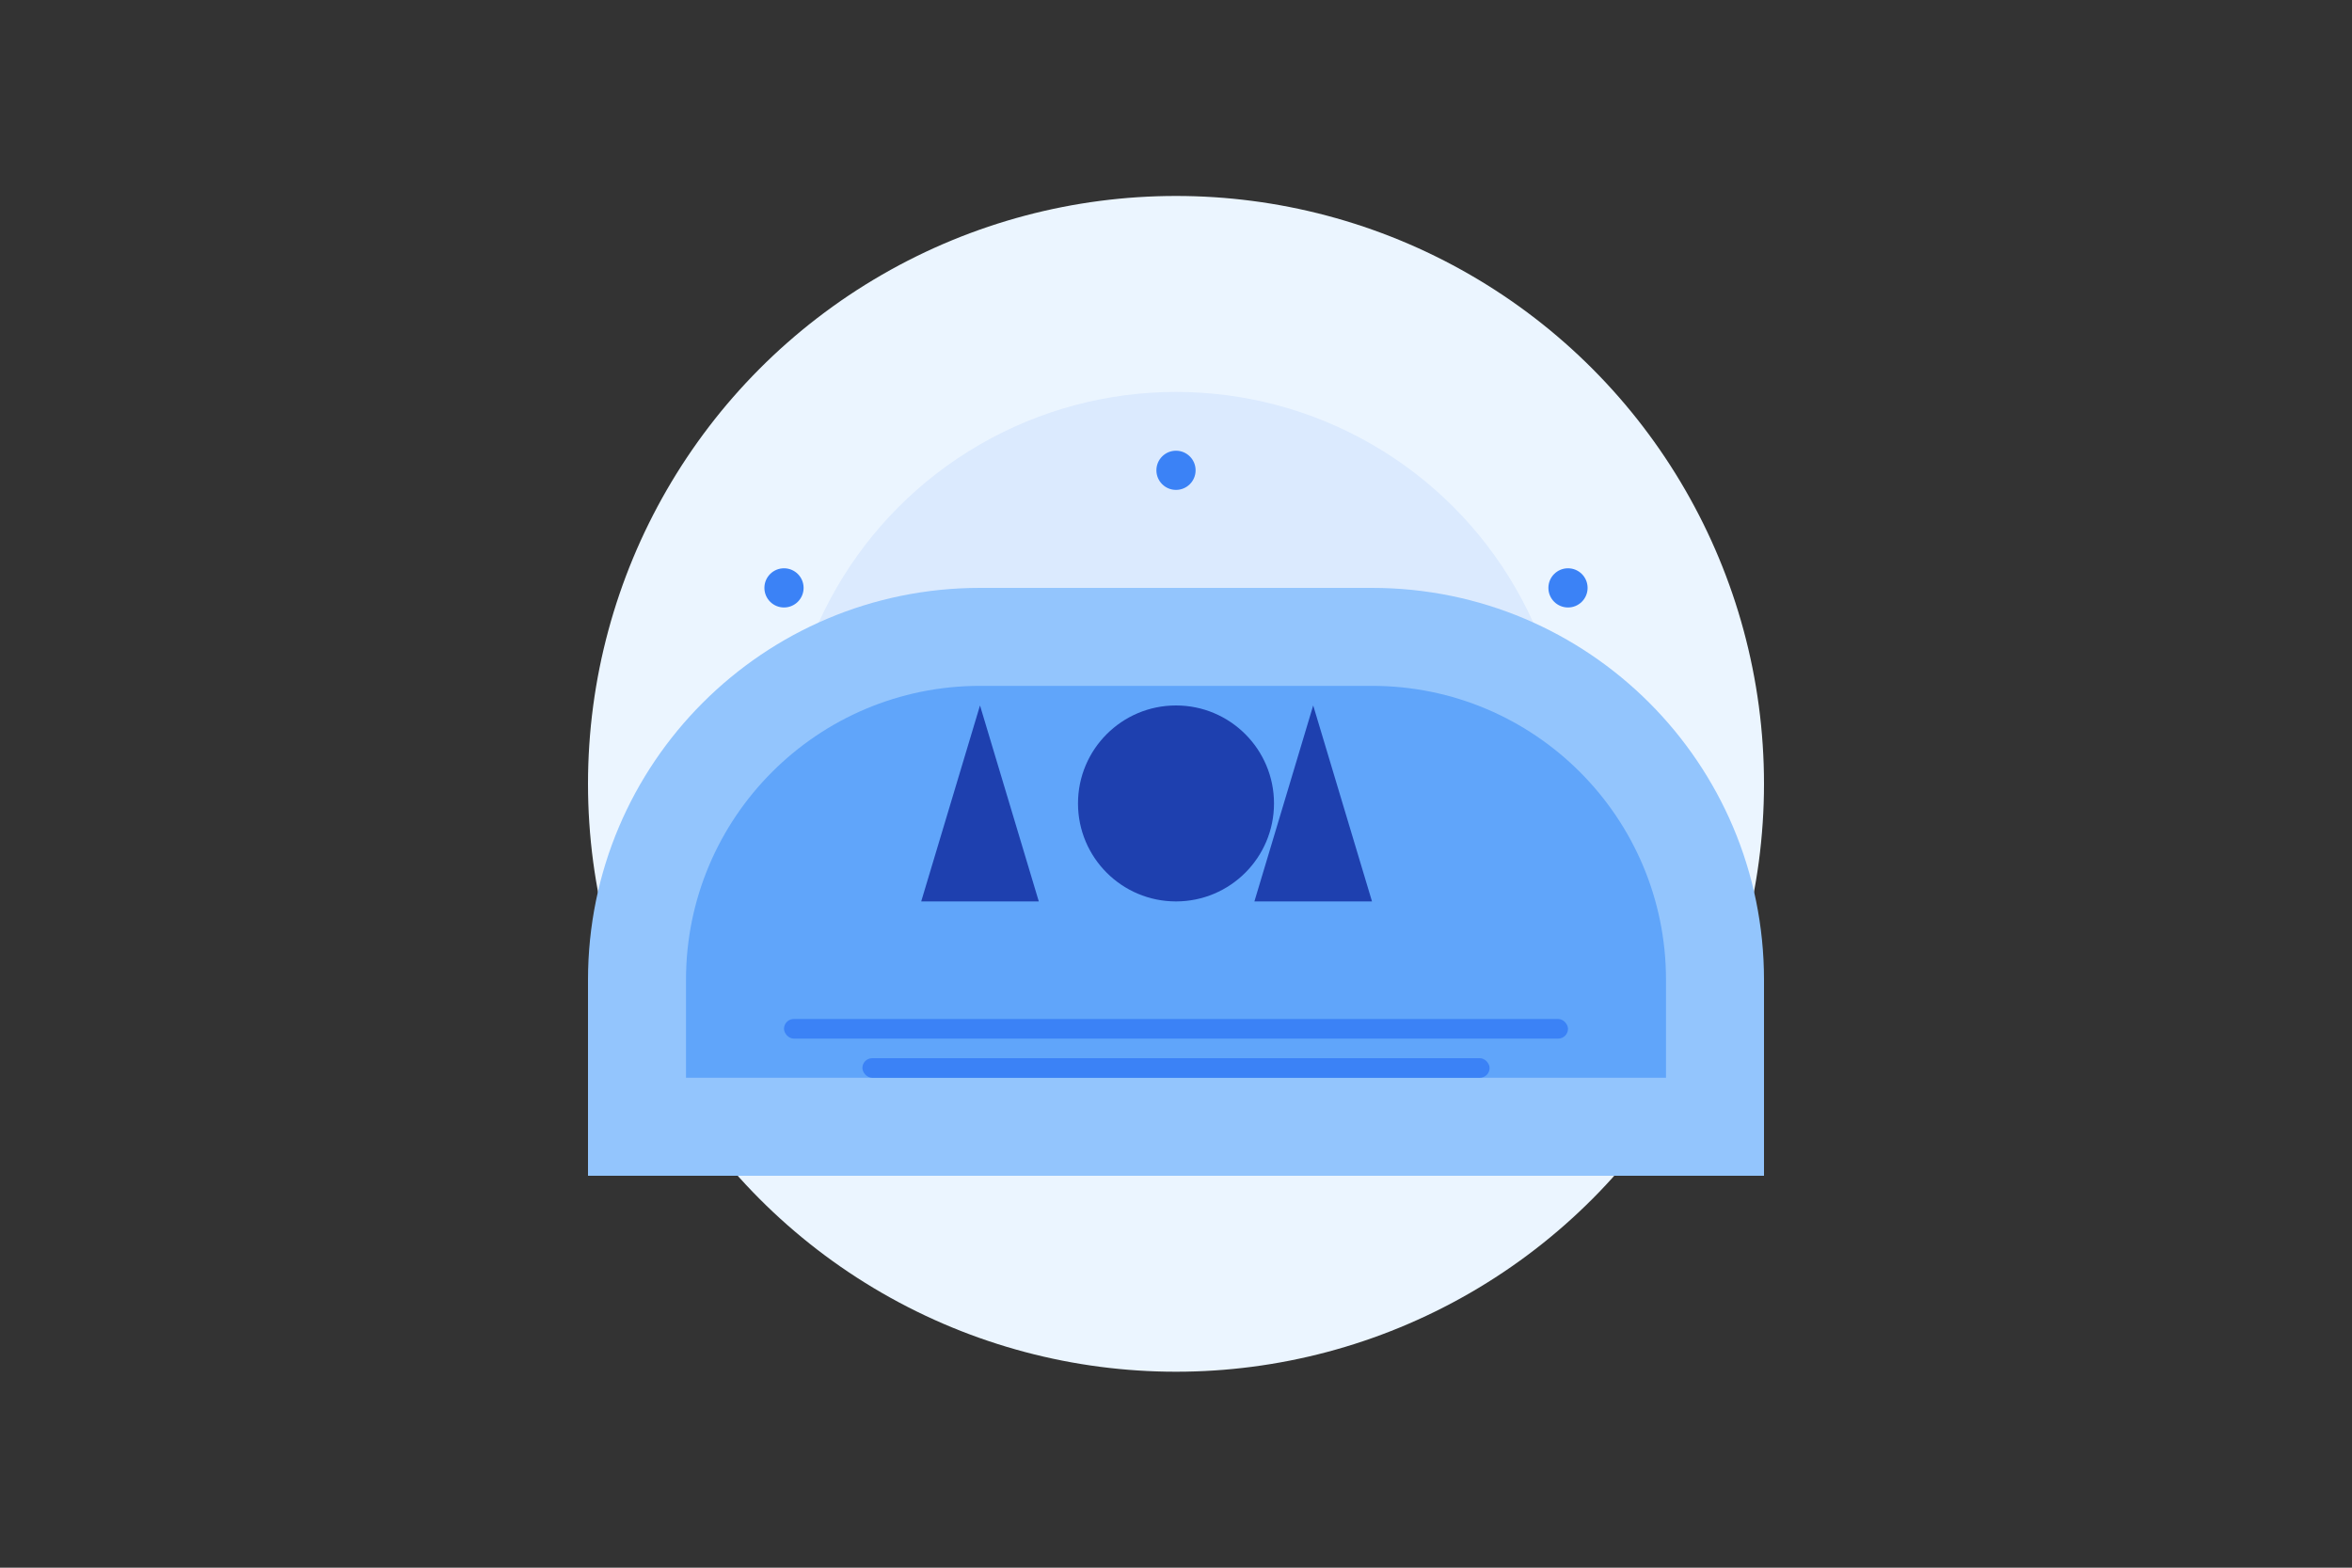 <svg width="600" height="400" viewBox="0 0 600 400" fill="none" xmlns="http://www.w3.org/2000/svg">
  <rect x="0" y="0" width="600" height="400" fill="#333333" stroke="none"/>
  <!-- Background Elements -->
  <circle cx="300" cy="200" r="150" fill="#EBF5FF" fillOpacity="0.5"/>
  <circle cx="300" cy="200" r="100" fill="#DBEAFE" fillOpacity="0.5"/>
  
  <!-- Stadium Elements -->
  <path d="M150 250C150 194.772 194.772 150 250 150H350C405.228 150 450 194.772 450 250V300H150V250Z" fill="#93C5FD"/>
  <path d="M175 250C175 208.579 208.579 175 250 175H350C391.421 175 425 208.579 425 250V275H175V250Z" fill="#60A5FA"/>
  
  <!-- 404 Text Elements -->
  <path d="M250 180L265 230H235L250 180Z" fill="#1E40AF"/>
  <circle cx="300" cy="205" r="25" fill="#1E40AF"/>
  <path d="M335 180L350 230H320L335 180Z" fill="#1E40AF"/>
  
  <!-- Details -->
  <rect x="200" y="260" width="200" height="5" rx="2.5" fill="#3B82F6"/>
  <rect x="220" y="270" width="160" height="5" rx="2.5" fill="#3B82F6"/>
  
  <!-- Decorative Elements -->
  <circle cx="200" cy="150" r="5" fill="#3B82F6"/>
  <circle cx="400" cy="150" r="5" fill="#3B82F6"/>
  <circle cx="300" cy="120" r="5" fill="#3B82F6"/>
</svg>

